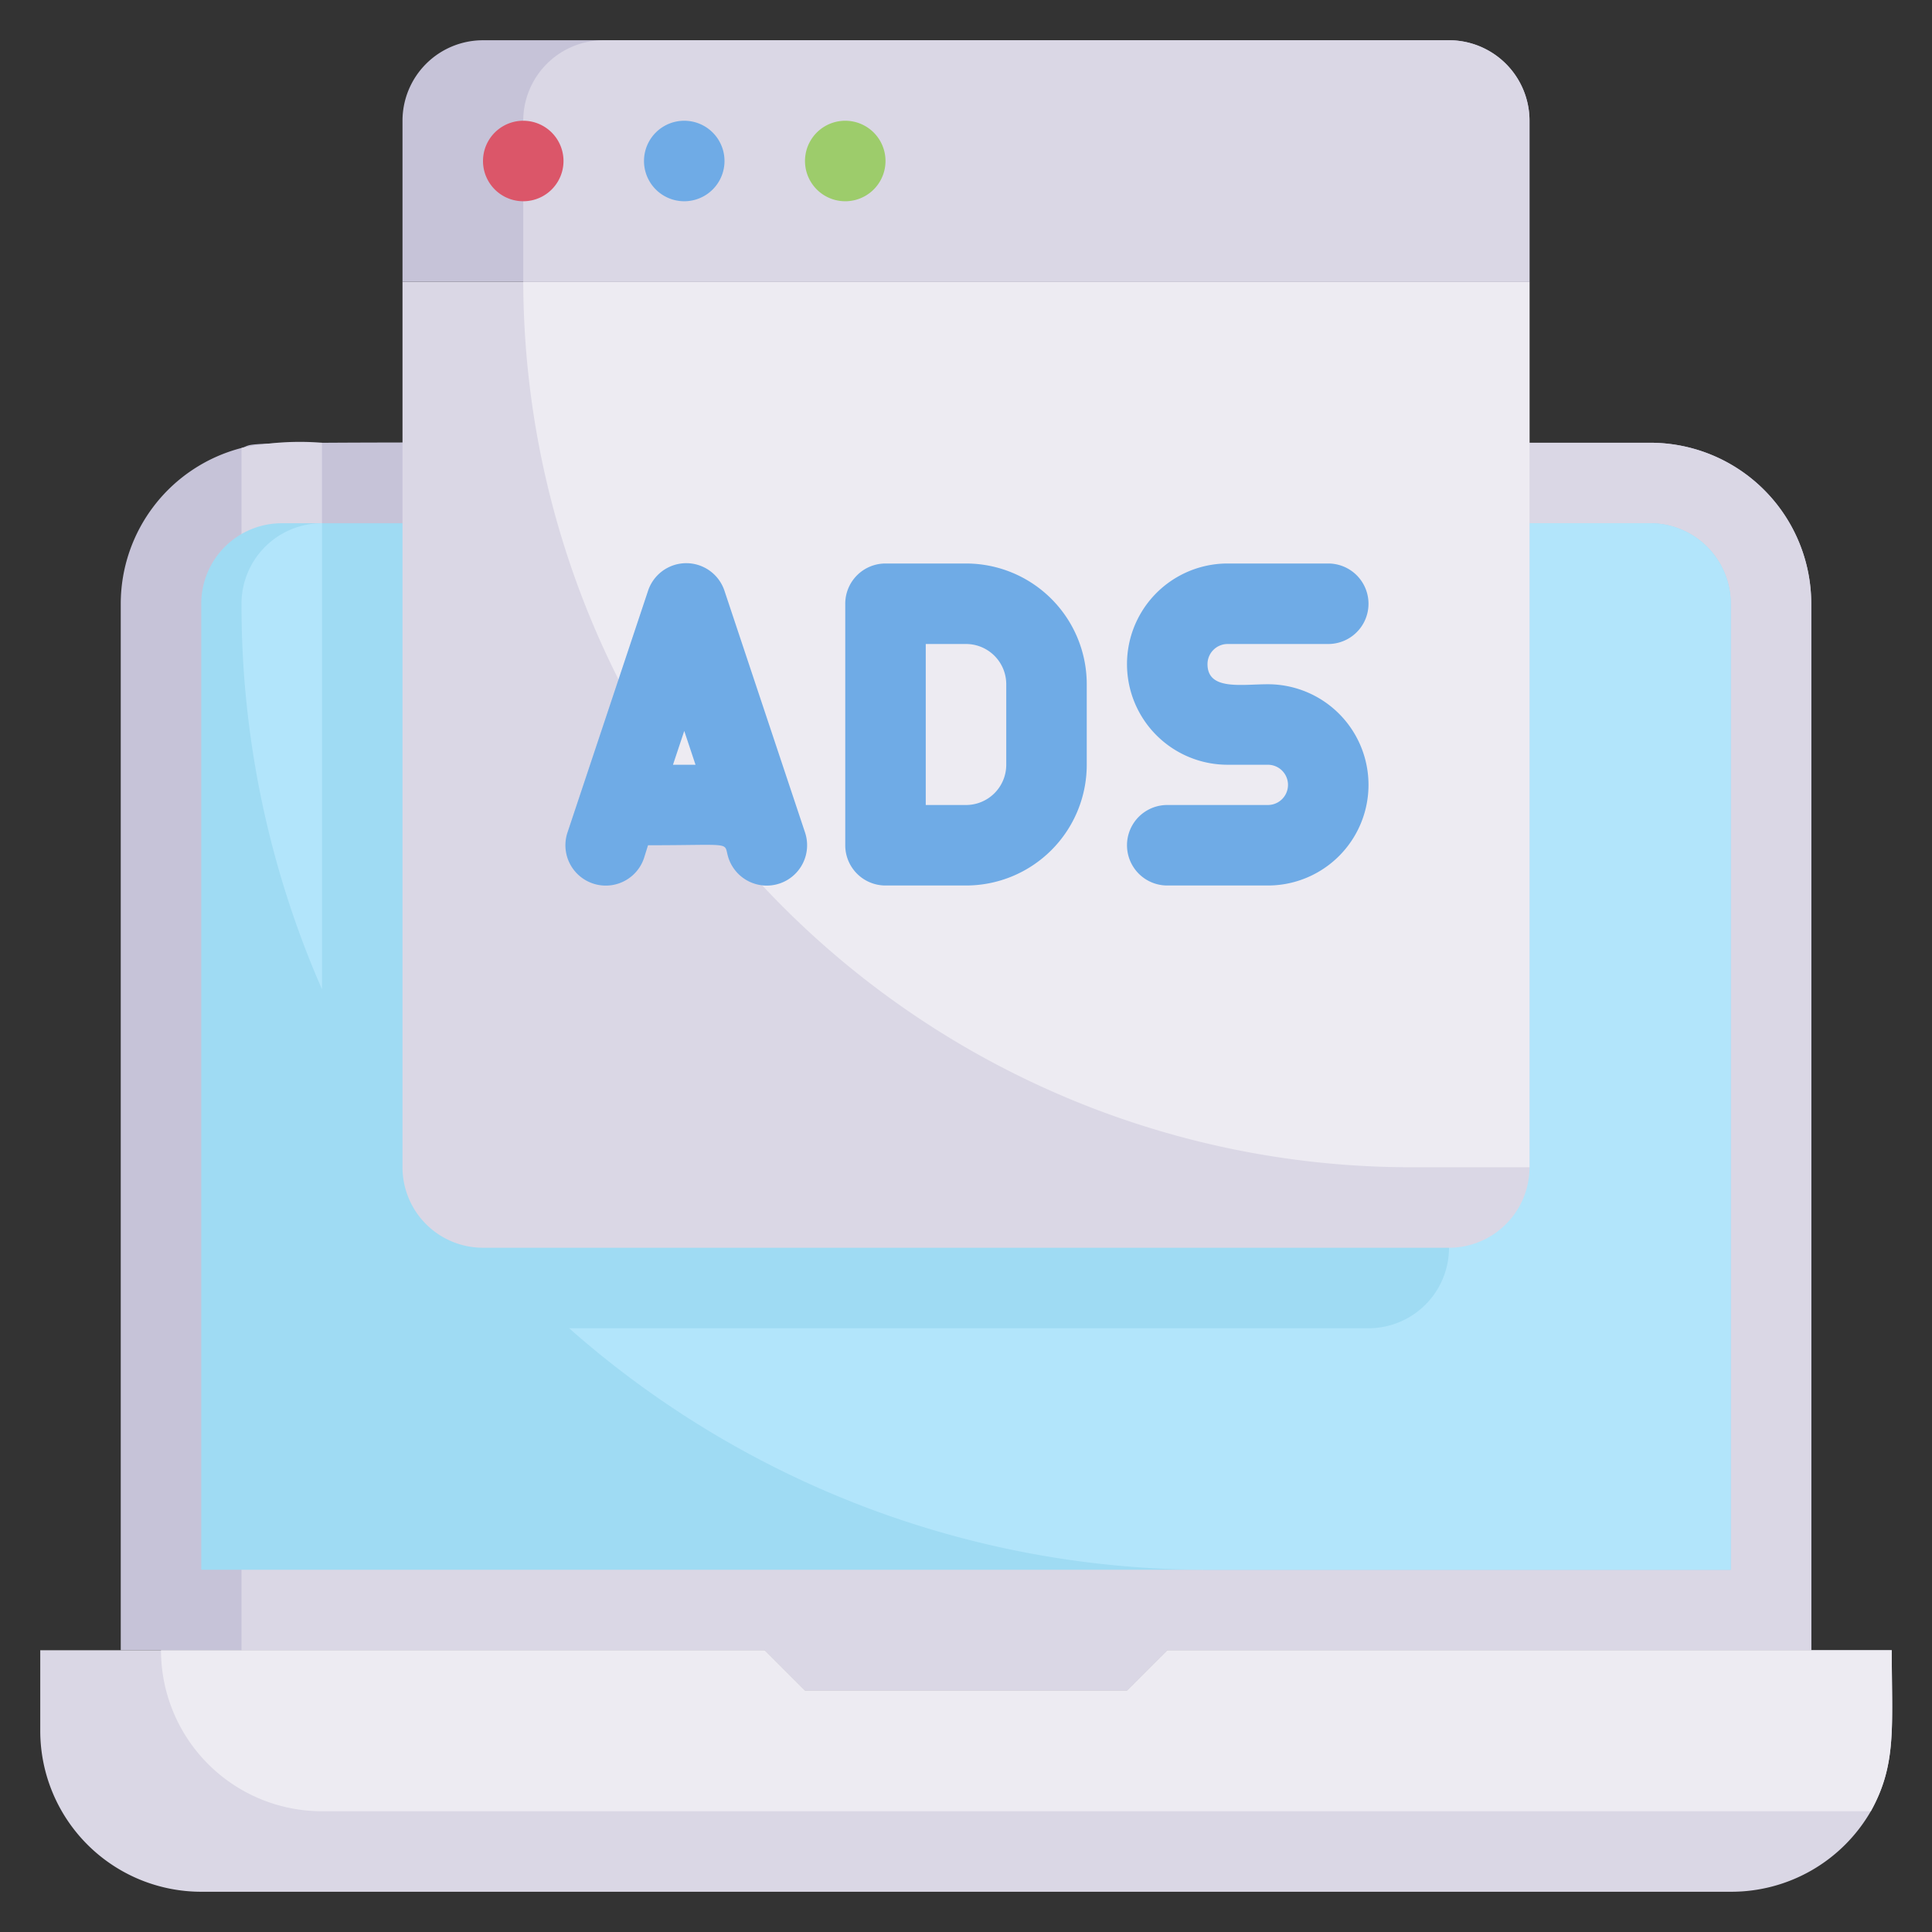 <svg xmlns="http://www.w3.org/2000/svg" viewBox="0 0 48 48"><rect x="0" y="0" width="48" height="48" fill="#333333" stroke="none"/><defs><style>.cls-1{fill:#c6c3d8;}.cls-2{fill:#dad7e5;}.cls-3{fill:#edebf2;}.cls-4{fill:#9fdbf3;}.cls-5{fill:#b2e5fb;}.cls-6{fill:#6fabe6;}.cls-7{fill:#db5669;}.cls-8{fill:#9dcc6b;}</style></defs><title>Digital advertise</title><g id="Digital_advertise" data-name="Digital advertise"><path class="cls-1" d="M45,15V41H29l-1,1H20l-1-1H3V15a4,4,0,0,1,3-3.87c.66-.19-2.36-.13,35-.13A4,4,0,0,1,45,15Z"/><path class="cls-2" d="M47,41c0,1.9.13,2.83-.52,4A4,4,0,0,1,43,47H5a4,4,0,0,1-4-4V41H19l1,1h8l1-1Z"/><path class="cls-2" d="M45,15V41H29l-1,1H20l-1-1H6V11.13A7,7,0,0,1,8,11V31a2,2,0,0,0,2,2H34a2,2,0,0,0,2-2V11h5A4,4,0,0,1,45,15Z"/><path class="cls-3" d="M47,41c0,1.9.13,2.83-.52,4C46.11,45,48.63,45,8,45a4,4,0,0,1-4-4H19l1,1h8l1-1Z"/><path class="cls-4" d="M43,15V39H5V15a2,2,0,0,1,2-2H41A2,2,0,0,1,43,15Z"/><path class="cls-5" d="M8,13V24.58A23.78,23.78,0,0,1,6,15,2,2,0,0,1,8,13Z"/><path class="cls-5" d="M43,15V39H30a23.92,23.92,0,0,1-15.86-6H34a2,2,0,0,0,2-2V13h5A2,2,0,0,1,43,15Z"/><path class="cls-2" d="M38,7V29a2,2,0,0,1-2,2H12a2,2,0,0,1-2-2V7Z"/><path class="cls-3" d="M38,7V29H35A22.06,22.06,0,0,1,13,7Z"/><path class="cls-1" d="M38,3V7H10V3a2,2,0,0,1,2-2H36A2,2,0,0,1,38,3Z"/><path class="cls-2" d="M38,3V7H13V3a2,2,0,0,1,2-2H36A2,2,0,0,1,38,3Z"/><path class="cls-6" d="M24,14H22a1,1,0,0,0-1,1v6a1,1,0,0,0,1,1h2a3,3,0,0,0,3-3V17A3,3,0,0,0,24,14Zm1,5a1,1,0,0,1-1,1H23V16h1a1,1,0,0,1,1,1Z"/><path class="cls-6" d="M18,14.68a1,1,0,0,0-1.9,0l-2,6a1,1,0,0,0,1.9.64l.1-.32c2.2,0,1.86-.1,2,.32a1,1,0,0,0,1.9-.64ZM16.72,19l.28-.84.28.84Z"/><path class="cls-6" d="M31.5,17c-.66,0-1.5.16-1.5-.5a.5.5,0,0,1,.5-.5H33a1,1,0,0,0,0-2H30.5a2.5,2.5,0,0,0,0,5h1a.5.5,0,0,1,0,1H29a1,1,0,0,0,0,2h2.5a2.5,2.5,0,0,0,0-5Z"/><path class="cls-7" d="M14,4a1,1,0,0,0-2,0A1,1,0,0,0,14,4Z"/><path class="cls-6" d="M18,4a1,1,0,0,0-2,0A1,1,0,0,0,18,4Z"/><path class="cls-8" d="M22,4a1,1,0,0,0-2,0A1,1,0,0,0,22,4Z"/></g></svg>